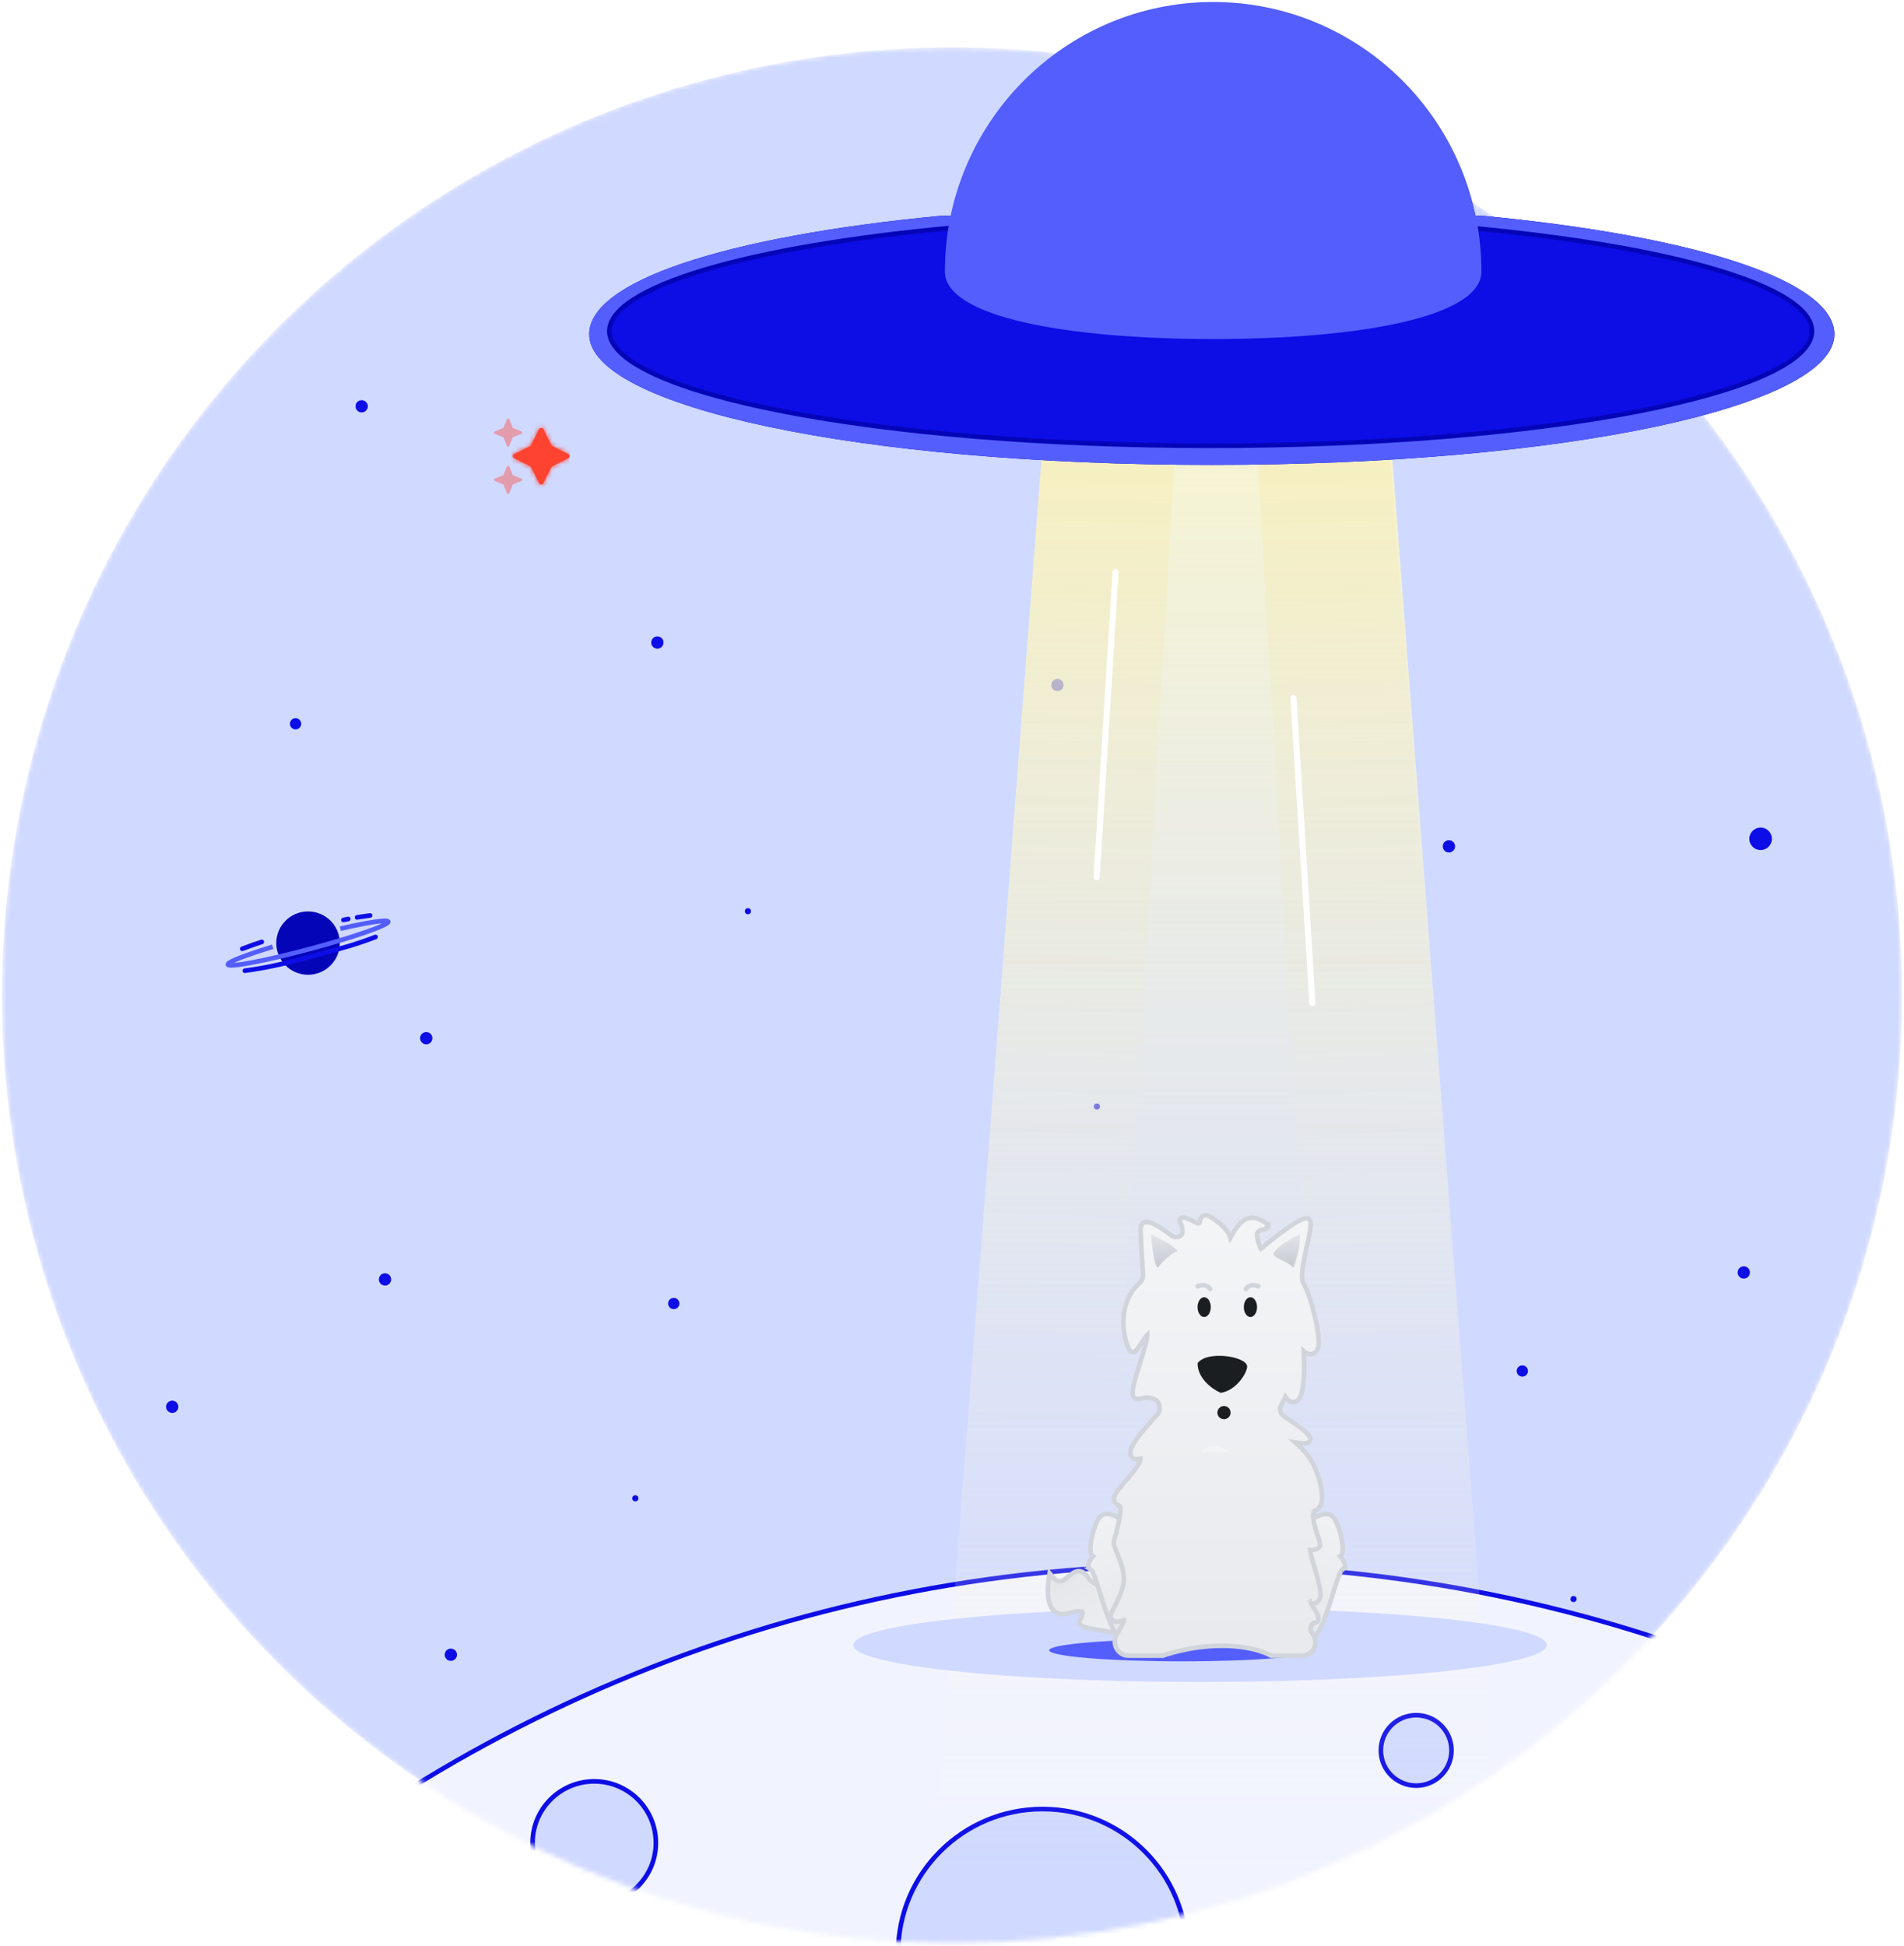 <svg width="412" height="421" viewBox="0 0 412 421" fill="none" xmlns="http://www.w3.org/2000/svg">
<mask id="mask0_4769_1363" style="mask-type:alpha" maskUnits="userSpaceOnUse" x="0" y="10" width="412" height="411">
<ellipse cx="206" cy="215.345" rx="205.575" ry="205.087" fill="white"/>
</mask>
<g mask="url(#mask0_4769_1363)">
<ellipse cx="206" cy="215.345" rx="205.575" ry="205.087" fill="#D0D9FF"/>
<ellipse cx="92.234" cy="224.638" rx="1.331" ry="1.327" fill="#0D0DE6"/>
<ellipse cx="70.419" cy="21.437" rx="1.331" ry="1.327" fill="#0D0DE6"/>
<ellipse cx="37.267" cy="304.393" rx="1.331" ry="1.327" fill="#0D0DE6"/>
<ellipse cx="137.473" cy="324.194" rx="0.665" ry="0.664" fill="#0D0DE6"/>
<ellipse cx="348.523" cy="25.112" rx="1.331" ry="1.327" fill="#0D0DE6"/>
<ellipse cx="258.79" cy="67.881" rx="1.842" ry="1.837" fill="#0D0DE6"/>
<ellipse cx="97.556" cy="358.043" rx="1.331" ry="1.327" fill="#0D0DE6"/>
<ellipse cx="397.586" cy="90.594" rx="0.665" ry="0.664" fill="#0D0DE6"/>
<ellipse cx="377.33" cy="275.327" rx="1.331" ry="1.327" fill="#0D0DE6"/>
<ellipse cx="237.352" cy="239.421" rx="0.665" ry="0.664" fill="#0D0DE6"/>
<ellipse cx="313.529" cy="183.126" rx="1.331" ry="1.327" fill="#0D0DE6"/>
<ellipse cx="382.185" cy="405.959" rx="1.842" ry="1.837" fill="#0D0DE6"/>
<ellipse cx="315.884" cy="402.284" rx="1.842" ry="1.837" fill="#0D0DE6"/>
<ellipse cx="255.106" cy="361.862" rx="1.842" ry="1.837" fill="#0D0DE6"/>
<ellipse cx="161.84" cy="197.162" rx="0.665" ry="0.664" fill="#0D0DE6"/>
<ellipse cx="181.435" cy="354.512" rx="1.842" ry="1.837" fill="#0D0DE6"/>
<ellipse cx="83.31" cy="276.833" rx="1.331" ry="1.327" fill="#0D0DE6"/>
<ellipse cx="142.248" cy="139.029" rx="1.331" ry="1.327" fill="#0D0DE6"/>
<ellipse cx="201.694" cy="389.423" rx="1.842" ry="1.837" fill="#0D0DE6"/>
<ellipse cx="78.263" cy="87.913" rx="1.331" ry="1.327" fill="#0D0DE6"/>
<ellipse cx="28.368" cy="53.4" rx="2.439" ry="2.434" fill="#0D0DE6"/>
<ellipse cx="63.959" cy="156.608" rx="1.22" ry="1.217" fill="#0D0DE6"/>
<ellipse cx="145.791" cy="282.048" rx="1.22" ry="1.217" fill="#0D0DE6"/>
<ellipse cx="329.41" cy="296.651" rx="1.22" ry="1.217" fill="#0D0DE6"/>
<ellipse cx="380.97" cy="181.496" rx="2.439" ry="2.434" fill="#0D0DE6"/>
<ellipse cx="340.492" cy="345.989" rx="0.665" ry="0.664" fill="#0D0DE6"/>
<ellipse cx="409.302" cy="102.282" rx="1.331" ry="1.327" fill="#0D0DE6"/>
<ellipse cx="228.81" cy="148.216" rx="1.331" ry="1.327" fill="#0D0DE6"/>
<g clip-path="url(#clip0_4769_1363)">
<path opacity="0.4" d="M109.717 96.524L108.922 94.622L107.015 93.829C106.973 93.808 106.937 93.775 106.912 93.735C106.887 93.694 106.874 93.648 106.874 93.6C106.874 93.553 106.887 93.506 106.912 93.466C106.937 93.426 106.973 93.393 107.015 93.372L108.922 92.579L109.717 90.677C109.738 90.634 109.771 90.598 109.811 90.573C109.852 90.548 109.898 90.535 109.946 90.535C109.994 90.535 110.04 90.548 110.081 90.573C110.121 90.598 110.154 90.634 110.175 90.677L110.97 92.579L112.877 93.372C112.919 93.393 112.955 93.426 112.98 93.466C113.005 93.506 113.019 93.553 113.019 93.6C113.019 93.648 113.005 93.694 112.98 93.735C112.955 93.775 112.919 93.808 112.877 93.829L110.97 94.622L110.175 96.524C110.154 96.567 110.121 96.602 110.081 96.627C110.04 96.652 109.994 96.666 109.946 96.666C109.898 96.666 109.852 96.652 109.811 96.627C109.771 96.602 109.738 96.567 109.717 96.524ZM110.175 100.893L110.97 102.795L112.877 103.588C112.919 103.609 112.955 103.642 112.98 103.682C113.005 103.722 113.019 103.769 113.019 103.817C113.019 103.864 113.005 103.911 112.98 103.951C112.955 103.991 112.919 104.024 112.877 104.045L110.97 104.838L110.175 106.74C110.154 106.783 110.121 106.818 110.081 106.843C110.04 106.868 109.994 106.882 109.946 106.882C109.898 106.882 109.852 106.868 109.811 106.843C109.771 106.818 109.738 106.783 109.717 106.74L108.922 104.838L107.015 104.045C106.973 104.024 106.937 103.991 106.912 103.951C106.887 103.911 106.874 103.864 106.874 103.817C106.874 103.769 106.887 103.722 106.912 103.682C106.937 103.642 106.973 103.609 107.015 103.588L108.922 102.795L109.717 100.893C109.738 100.85 109.771 100.815 109.811 100.79C109.852 100.765 109.898 100.751 109.946 100.751C109.994 100.751 110.04 100.765 110.081 100.79C110.121 100.815 110.154 100.85 110.175 100.893Z" fill="#FF4331"/>
<mask id="path-33-inside-1_4769_1363" fill="white">
<path d="M110.969 98.697C110.969 98.602 110.995 98.509 111.045 98.428C111.095 98.348 111.166 98.282 111.251 98.24L114.854 96.439L116.655 92.839C116.829 92.492 117.397 92.492 117.571 92.839L119.372 96.439L122.974 98.24C123.06 98.282 123.132 98.347 123.182 98.428C123.232 98.509 123.259 98.602 123.259 98.697C123.259 98.792 123.232 98.886 123.182 98.967C123.132 99.047 123.06 99.113 122.974 99.155L119.372 100.955L117.571 104.555C117.528 104.64 117.463 104.712 117.382 104.761C117.301 104.811 117.208 104.838 117.113 104.838C117.018 104.838 116.925 104.811 116.844 104.761C116.763 104.712 116.697 104.64 116.655 104.555L114.854 100.955L111.251 99.156C111.166 99.113 111.095 99.047 111.045 98.966C110.995 98.885 110.968 98.792 110.969 98.697Z"/>
</mask>
<path d="M110.969 98.697C110.969 98.602 110.995 98.509 111.045 98.428C111.095 98.348 111.166 98.282 111.251 98.24L114.854 96.439L116.655 92.839C116.829 92.492 117.397 92.492 117.571 92.839L119.372 96.439L122.974 98.24C123.06 98.282 123.132 98.347 123.182 98.428C123.232 98.509 123.259 98.602 123.259 98.697C123.259 98.792 123.232 98.886 123.182 98.967C123.132 99.047 123.06 99.113 122.974 99.155L119.372 100.955L117.571 104.555C117.528 104.64 117.463 104.712 117.382 104.761C117.301 104.811 117.208 104.838 117.113 104.838C117.018 104.838 116.925 104.811 116.844 104.761C116.763 104.712 116.697 104.64 116.655 104.555L114.854 100.955L111.251 99.156C111.166 99.113 111.095 99.047 111.045 98.966C110.995 98.885 110.968 98.792 110.969 98.697Z" fill="#FF4331"/>
<path d="M110.969 98.697L109.448 98.696L109.448 98.696L110.969 98.697ZM111.251 98.24L110.569 96.881L110.572 96.88L111.251 98.24ZM114.854 96.439L116.214 97.12L115.987 97.573L115.533 97.799L114.854 96.439ZM116.655 92.839L115.295 92.159L115.296 92.157L116.655 92.839ZM117.571 92.839L118.93 92.158L118.93 92.159L117.571 92.839ZM119.372 96.439L118.692 97.799L118.239 97.573L118.012 97.12L119.372 96.439ZM122.974 98.24L122.3 99.603L122.295 99.6L122.974 98.24ZM123.259 98.697H124.779H123.259ZM122.974 99.155L122.295 97.795L122.3 97.792L122.974 99.155ZM119.372 100.955L118.012 100.275L118.239 99.822L118.692 99.595L119.372 100.955ZM117.571 104.555L118.93 105.236L118.93 105.237L117.571 104.555ZM116.655 104.555L115.296 105.237L115.295 105.236L116.655 104.555ZM114.854 100.955L115.533 99.595L115.987 99.822L116.214 100.275L114.854 100.955ZM111.251 99.156L110.572 100.516L110.569 100.514L111.251 99.156ZM109.448 98.696C109.449 98.319 109.554 97.949 109.752 97.629L112.338 99.228C112.436 99.069 112.489 98.886 112.489 98.699L109.448 98.696ZM109.752 97.629C109.95 97.308 110.233 97.05 110.569 96.881L111.934 99.598C112.1 99.515 112.24 99.387 112.338 99.228L109.752 97.629ZM110.572 96.88L114.174 95.079L115.533 97.799L111.931 99.6L110.572 96.88ZM113.494 95.759L115.295 92.159L118.015 93.519L116.214 97.12L113.494 95.759ZM115.296 92.157C115.7 91.351 116.498 91.058 117.113 91.058C117.728 91.058 118.526 91.352 118.93 92.158L116.211 93.52C116.442 93.98 116.869 94.099 117.113 94.099C117.357 94.099 117.784 93.98 118.014 93.521L115.296 92.157ZM118.93 92.159L120.732 95.759L118.012 97.12L116.211 93.519L118.93 92.159ZM120.051 95.079L123.654 96.88L122.295 99.6L118.692 97.799L120.051 95.079ZM123.648 96.877C123.987 97.044 124.273 97.303 124.473 97.625L121.891 99.231C121.99 99.391 122.132 99.519 122.3 99.602L123.648 96.877ZM124.473 97.625C124.673 97.947 124.779 98.318 124.779 98.697H121.738C121.738 98.886 121.791 99.071 121.891 99.231L124.473 97.625ZM124.779 98.697C124.779 99.076 124.673 99.448 124.473 99.769L121.891 98.164C121.791 98.324 121.738 98.508 121.738 98.697H124.779ZM124.473 99.769C124.273 100.091 123.987 100.35 123.648 100.518L122.3 97.792C122.132 97.875 121.99 98.004 121.891 98.164L124.473 99.769ZM123.654 100.515L120.051 102.315L118.692 99.595L122.295 97.795L123.654 100.515ZM120.732 101.635L118.93 105.236L116.211 103.875L118.012 100.275L120.732 101.635ZM118.93 105.237C118.761 105.574 118.501 105.858 118.18 106.056L116.584 103.467C116.425 103.565 116.296 103.706 116.212 103.874L118.93 105.237ZM118.18 106.056C117.859 106.254 117.489 106.358 117.113 106.358V103.317C116.926 103.317 116.743 103.369 116.584 103.467L118.18 106.056ZM117.113 106.358C116.736 106.358 116.367 106.254 116.046 106.056L117.642 103.467C117.482 103.369 117.299 103.317 117.113 103.317V106.358ZM116.046 106.056C115.725 105.858 115.465 105.574 115.296 105.237L118.014 103.874C117.93 103.706 117.801 103.565 117.642 103.467L116.046 106.056ZM115.295 105.236L113.494 101.635L116.214 100.275L118.015 103.875L115.295 105.236ZM114.174 102.315L110.572 100.516L111.931 97.796L115.533 99.595L114.174 102.315ZM110.569 100.514C110.232 100.345 109.949 100.086 109.751 99.765L112.339 98.168C112.241 98.009 112.1 97.881 111.934 97.797L110.569 100.514ZM109.751 99.765C109.553 99.444 109.448 99.074 109.448 98.696L112.489 98.698C112.489 98.51 112.437 98.327 112.339 98.168L109.751 99.765Z" fill="#FF4331" mask="url(#path-33-inside-1_4769_1363)"/>
</g>
<path d="M580.059 659.368C580.059 836.505 436.12 980.104 258.559 980.104C80.997 980.104 -62.942 836.505 -62.942 659.368C-62.942 482.232 80.997 338.632 258.559 338.632C436.12 338.632 580.059 482.232 580.059 659.368Z" fill="#F1F3FF" stroke="#0D0DE6"/>
<path d="M314.083 378.743C314.083 382.952 310.663 386.365 306.441 386.365C302.22 386.365 298.8 382.952 298.8 378.743C298.8 374.535 302.22 371.121 306.441 371.121C310.663 371.121 314.083 374.535 314.083 378.743Z" fill="#D0D9FF" stroke="#0D0DE6"/>
<path d="M256.836 422.603C256.836 439.821 242.845 453.78 225.583 453.78C208.322 453.78 194.331 439.821 194.331 422.603C194.331 405.386 208.322 391.427 225.583 391.427C242.845 391.427 256.836 405.386 256.836 422.603Z" fill="#D0D9FF" stroke="#0D0DE6"/>
<path d="M141.925 398.747C141.925 406.096 135.953 412.055 128.584 412.055C121.215 412.055 115.243 406.096 115.243 398.747C115.243 391.398 121.215 385.439 128.584 385.439C135.953 385.439 141.925 391.398 141.925 398.747Z" fill="#D0D9FF" stroke="#0D0DE6"/>
<path d="M74.082 204.063C74.082 208.153 70.758 211.472 66.654 211.472C62.551 211.472 59.227 208.153 59.227 204.063C59.227 199.972 62.551 196.654 66.654 196.654C70.758 196.654 74.082 199.972 74.082 204.063Z" fill="#0505B8" stroke="#D0D9FF" stroke-width="1.111"/>
<path d="M59.004 204.862C53.144 206.647 49.166 208.186 49.304 208.701C49.494 209.409 57.416 207.906 66.999 205.345C76.582 202.783 84.195 200.133 84.005 199.425C83.867 198.909 79.631 199.565 73.64 200.948" stroke="#535EFC"/>
<path d="M52.984 210.036C57.974 209.372 61.633 208.483 67.421 206.936C73.941 205.193 76.934 204.394 81.259 202.735" stroke="#0D0DE6" stroke-linecap="round"/>
<path d="M52.423 205.298C53.317 204.954 54.155 204.648 54.979 204.362C55.535 204.169 56.085 203.986 56.642 203.807" stroke="#0D0DE6" stroke-linecap="round"/>
<path d="M74.311 199.054C74.668 198.981 75.016 198.912 75.358 198.846M80.079 198.088C79.461 198.168 78.861 198.253 78.264 198.344C77.931 198.395 77.6 198.448 77.266 198.504" stroke="#0D0DE6" stroke-linecap="round"/>
<path d="M227.841 67.015H298.797L325.077 409.543H201.562L227.841 67.015Z" fill="url(#paint0_linear_4769_1363)"/>
<path d="M227.842 67.015H255.968L241.999 310.525H209.282L227.842 67.015Z" fill="url(#paint1_linear_4769_1363)"/>
<path d="M298.429 67.015H270.303L284.272 310.525H316.989L298.429 67.015Z" fill="url(#paint2_linear_4769_1363)"/>
<ellipse cx="259.669" cy="355.934" rx="75.018" ry="7.998" fill="#D0D9FF"/>
<ellipse cx="255.829" cy="357.077" rx="28.801" ry="2.394" fill="#535EFC"/>
<path d="M252.666 345.928L252.316 345.556L251.951 345.914C251.928 345.936 251.862 345.983 251.714 346.032C251.571 346.08 251.379 346.12 251.137 346.147C250.652 346.202 250.016 346.202 249.267 346.148C247.77 346.04 245.884 345.723 243.978 345.263C242.072 344.802 240.166 344.203 238.628 343.537C237.858 343.204 237.191 342.858 236.665 342.512C236.132 342.16 235.78 341.83 235.599 341.54C234.876 340.386 234.098 339.863 233.21 339.975C232.805 340.026 232.439 340.206 232.117 340.412C231.796 340.617 231.482 340.874 231.192 341.112L231.189 341.115C230.567 341.624 230.058 342.028 229.539 342.137C229.303 342.186 229.063 342.172 228.799 342.057C228.525 341.938 228.2 341.698 227.826 341.255L227.131 340.432L226.95 341.492L227.443 341.576C226.95 341.492 226.95 341.492 226.95 341.493L226.95 341.493L226.949 341.495L226.949 341.5L226.945 341.521C226.942 341.538 226.938 341.563 226.933 341.596C226.924 341.661 226.91 341.755 226.895 341.873C226.864 342.109 226.826 342.444 226.797 342.84C226.738 343.629 226.711 344.681 226.85 345.699C226.987 346.7 227.294 347.754 227.973 348.462C228.697 349.216 229.751 349.489 231.14 349.09C232.376 348.735 233.178 348.618 233.678 348.638C234.169 348.658 234.228 348.797 234.237 348.818C234.237 348.818 234.237 348.818 234.238 348.819C234.277 348.909 234.28 349.116 234.15 349.505C234.051 349.804 233.906 350.119 233.755 350.447C233.721 350.522 233.686 350.597 233.652 350.673C233.539 350.922 233.558 351.189 233.699 351.415C233.818 351.608 234.004 351.738 234.17 351.829C234.507 352.013 234.989 352.154 235.513 352.275C236.285 352.451 237.268 352.607 238.263 352.764C238.634 352.823 239.008 352.882 239.372 352.942C240.75 353.171 241.987 353.419 242.714 353.743C243.094 353.912 243.193 354.042 243.208 354.076C243.207 354.08 243.205 354.087 243.201 354.098C243.183 354.142 243.132 354.228 242.997 354.355C242.655 354.677 242.38 355.022 242.321 355.39C242.288 355.599 242.327 355.809 242.448 355.991C242.561 356.161 242.721 356.27 242.869 356.341C243.157 356.478 243.53 356.533 243.896 356.554C244.276 356.576 244.707 356.563 245.147 356.532C246.029 356.469 246.987 356.327 247.72 356.201C248.088 356.139 248.401 356.08 248.623 356.037C248.734 356.015 248.822 355.997 248.882 355.985L248.952 355.97L248.971 355.967L248.976 355.966L248.977 355.965L248.977 355.965C248.977 355.965 248.977 355.965 248.873 355.477L248.977 355.965L249.077 355.944L249.16 355.886L253.708 352.717L257.391 352.056L258.299 351.893L257.666 351.222L252.666 345.928Z" fill="url(#paint3_linear_4769_1363)" stroke="#D1D5DB"/>
<path d="M276.638 331.068L276.498 331.558L276.992 331.687C277.023 331.696 277.098 331.728 277.215 331.83C277.33 331.928 277.462 332.072 277.61 332.265C277.905 332.653 278.231 333.198 278.569 333.868C279.242 335.205 279.935 336.984 280.515 338.853C281.094 340.722 281.554 342.663 281.769 344.322C281.876 345.153 281.921 345.901 281.892 346.529C281.862 347.166 281.758 347.637 281.602 347.941C280.426 350.223 280.301 350.821 280.338 351.483C280.341 351.525 280.344 351.566 280.346 351.607C280.361 351.824 280.375 352.029 280.323 352.397C280.259 352.847 280.093 353.542 279.685 354.72L279.616 354.919L279.71 355.107L280.158 354.883C279.71 355.107 279.711 355.108 279.711 355.108L279.711 355.109L279.712 355.111L279.715 355.116L279.721 355.127C279.725 355.135 279.731 355.144 279.737 355.155C279.75 355.176 279.767 355.203 279.788 355.233C279.831 355.292 279.894 355.367 279.98 355.444C280.154 355.601 280.418 355.76 280.79 355.822C281.526 355.944 282.561 355.671 284.033 354.569C284.462 354.248 284.847 353.766 285.197 353.204C285.55 352.638 285.886 351.961 286.204 351.224C286.841 349.749 287.428 347.99 287.965 346.294C288.126 345.785 288.282 345.284 288.434 344.796C288.791 343.648 289.123 342.58 289.435 341.694C289.656 341.064 289.86 340.547 290.047 340.171C290.141 339.983 290.224 339.843 290.295 339.747C290.361 339.658 290.396 339.634 290.396 339.634C290.396 339.634 290.395 339.634 290.392 339.635C290.669 339.498 290.879 339.283 290.969 338.99C291.053 338.715 291.008 338.444 290.934 338.225C290.791 337.799 290.469 337.364 290.204 337.031C290.128 336.936 290.047 336.837 289.973 336.746C290.112 336.666 290.213 336.553 290.285 336.439C290.448 336.181 290.51 335.84 290.534 335.517C290.584 334.846 290.485 333.936 290.303 333.003C290.119 332.061 289.844 331.06 289.521 330.197C289.205 329.356 288.817 328.572 288.378 328.134C287.87 327.628 287.198 327.535 286.577 327.613C285.959 327.69 285.32 327.941 284.762 328.219C284.198 328.5 283.685 328.826 283.316 329.079C283.253 329.123 283.193 329.164 283.138 329.203L279.529 323.925L278.927 323.045L278.635 324.071L276.638 331.068Z" fill="url(#paint4_linear_4769_1363)" stroke="#D1D5DB"/>
<path d="M249.856 331.068L249.996 331.558L249.502 331.687C249.471 331.696 249.397 331.728 249.279 331.83C249.164 331.928 249.032 332.072 248.884 332.265C248.589 332.653 248.263 333.198 247.926 333.868C247.252 335.205 246.559 336.984 245.979 338.853C245.4 340.722 244.94 342.663 244.725 344.322C244.618 345.153 244.573 345.901 244.603 346.529C244.632 347.166 244.736 347.637 244.892 347.941C246.068 350.223 246.193 350.821 246.156 351.483C246.153 351.525 246.151 351.566 246.148 351.607C246.133 351.824 246.119 352.029 246.171 352.397C246.235 352.847 246.401 353.542 246.809 354.72L246.878 354.919L246.784 355.107L246.336 354.883C246.784 355.107 246.784 355.108 246.783 355.108L246.783 355.109L246.782 355.111L246.779 355.116L246.773 355.127C246.769 355.135 246.764 355.144 246.757 355.155C246.744 355.176 246.728 355.203 246.706 355.233C246.663 355.292 246.6 355.367 246.515 355.444C246.34 355.601 246.076 355.76 245.704 355.822C244.968 355.944 243.933 355.671 242.461 354.569C242.032 354.248 241.647 353.766 241.297 353.204C240.944 352.638 240.608 351.961 240.29 351.224C239.653 349.749 239.066 347.99 238.529 346.294C238.368 345.785 238.212 345.284 238.061 344.796C237.703 343.648 237.371 342.58 237.059 341.694C236.838 341.064 236.634 340.547 236.447 340.171C236.353 339.983 236.27 339.843 236.199 339.747C236.133 339.658 236.098 339.634 236.098 339.634C236.098 339.634 236.099 339.634 236.102 339.635C235.825 339.498 235.615 339.283 235.525 338.99C235.441 338.715 235.486 338.444 235.56 338.225C235.703 337.799 236.025 337.364 236.29 337.031C236.366 336.936 236.447 336.837 236.522 336.746C236.382 336.666 236.281 336.553 236.209 336.439C236.046 336.181 235.984 335.84 235.96 335.517C235.91 334.846 236.009 333.936 236.191 333.003C236.375 332.061 236.65 331.06 236.974 330.197C237.289 329.356 237.677 328.572 238.116 328.134C238.624 327.628 239.296 327.535 239.917 327.613C240.535 327.69 241.174 327.941 241.733 328.219C242.296 328.5 242.809 328.826 243.178 329.079C243.241 329.123 243.301 329.164 243.356 329.203L246.965 323.925L247.567 323.045L247.859 324.071L249.856 331.068Z" fill="url(#paint5_linear_4769_1363)" stroke="#D1D5DB"/>
<path d="M251.645 358.236L251.729 358.204L251.729 358.204L251.73 358.204L251.732 358.203L251.743 358.199L251.789 358.183C251.831 358.168 251.893 358.146 251.976 358.117C252.142 358.06 252.389 357.978 252.708 357.879C253.345 357.682 254.272 357.418 255.42 357.153C257.719 356.624 260.898 356.096 264.426 356.096C267.951 356.096 270.584 356.623 272.327 357.145C273.199 357.406 273.849 357.666 274.277 357.858C274.491 357.954 274.65 358.033 274.753 358.087C274.804 358.114 274.842 358.135 274.866 358.148L274.891 358.162L274.895 358.165L274.896 358.165L274.896 358.165L274.896 358.166L275.014 358.236H275.152H281.757C283.977 358.236 285.367 355.837 284.264 353.911L283.768 353.045C283.596 352.745 283.531 352.46 283.583 352.216C283.702 351.654 283.965 351.166 284.51 351.098C284.663 351.079 284.823 351.029 284.962 350.923C285.106 350.814 285.197 350.669 285.245 350.517C285.332 350.239 285.275 349.943 285.207 349.714C285.063 349.237 284.741 348.658 284.431 348.139C284.303 347.924 284.177 347.72 284.059 347.528C283.933 347.324 283.816 347.134 283.714 346.961C283.83 346.983 283.959 347 284.091 347C284.364 347 284.651 346.928 284.927 346.722C285.19 346.525 285.412 346.229 285.61 345.832C285.767 345.521 285.774 345.096 285.746 344.703C285.716 344.281 285.633 343.776 285.519 343.232C285.291 342.142 284.929 340.833 284.572 339.585C284.489 339.299 284.408 339.016 284.328 338.739C284.057 337.802 283.808 336.938 283.637 336.257C283.549 335.904 283.486 335.617 283.452 335.404C283.762 335.396 284.127 335.374 284.457 335.309C284.707 335.259 284.985 335.175 285.213 335.018C285.459 334.848 285.663 334.574 285.663 334.194C285.663 334.087 285.64 333.971 285.618 333.881C285.595 333.78 285.562 333.663 285.523 333.537C285.454 333.307 285.36 333.021 285.256 332.705L285.225 332.611C284.99 331.897 284.705 331.021 284.486 330.149C284.266 329.268 284.125 328.435 284.155 327.797C284.186 327.136 284.38 326.896 284.606 326.821C285.375 326.566 285.771 325.891 285.945 325.14C286.118 324.391 286.097 323.472 285.966 322.522C285.703 320.616 284.97 318.423 284.18 316.849C283.122 314.737 281.538 313.228 280.313 312.132C280.443 312.155 280.574 312.178 280.706 312.198C281.262 312.285 281.871 312.352 282.356 312.312C282.593 312.292 282.857 312.243 283.076 312.115C283.325 311.97 283.518 311.716 283.518 311.365C283.518 311.11 283.4 310.879 283.286 310.706C283.164 310.521 282.998 310.329 282.811 310.139C282.435 309.758 281.922 309.332 281.356 308.898C280.277 308.071 278.952 307.176 277.892 306.461C277.838 306.424 277.785 306.388 277.732 306.353C277.014 305.867 276.784 304.946 277.181 304.152L278.137 302.246C278.222 302.386 278.318 302.527 278.426 302.657C278.617 302.888 278.868 303.118 279.192 303.252C279.528 303.392 279.909 303.414 280.316 303.279C280.757 303.132 281.062 302.77 281.275 302.377C281.492 301.977 281.652 301.475 281.774 300.93C282.019 299.836 282.132 298.462 282.177 297.114C282.237 295.317 282.176 293.471 282.129 292.371C282.14 292.381 282.151 292.39 282.162 292.399C282.452 292.64 282.849 292.909 283.316 292.987C283.824 293.071 284.34 292.918 284.802 292.458C285.104 292.156 285.232 291.688 285.291 291.233C285.353 290.753 285.351 290.172 285.305 289.537C285.213 288.264 284.939 286.699 284.578 285.126C284.217 283.55 283.766 281.951 283.313 280.608C282.867 279.282 282.402 278.154 282.004 277.558C281.895 277.395 281.804 277.105 281.766 276.655C281.729 276.217 281.746 275.679 281.806 275.064C281.926 273.835 282.211 272.366 282.524 270.895C282.618 270.454 282.714 270.012 282.809 269.577C283.028 268.575 283.238 267.612 283.387 266.789C283.495 266.198 283.574 265.66 283.602 265.218C283.617 264.996 283.619 264.787 283.602 264.601C283.586 264.421 283.55 264.227 283.465 264.057C283.244 263.615 282.777 263.588 282.485 263.627C282.172 263.668 281.808 263.805 281.434 263.984C280.672 264.346 279.702 264.958 278.675 265.672C276.684 267.056 274.404 268.875 272.849 270.181C272.844 270.174 272.839 270.166 272.834 270.158C272.634 269.856 272.35 269.164 272.067 267.75C271.915 266.993 272.113 266.65 272.326 266.457C272.586 266.222 272.976 266.108 273.383 266.018C273.413 266.011 273.444 266.005 273.476 265.998C273.63 265.965 273.808 265.926 273.936 265.879C274.006 265.853 274.158 265.793 274.27 265.655C274.336 265.574 274.391 265.465 274.401 265.332C274.41 265.203 274.376 265.094 274.337 265.016C274.266 264.876 274.152 264.774 274.069 264.708C273.975 264.633 273.857 264.556 273.721 264.474C273.447 264.31 273.053 264.102 272.515 263.834C271.261 263.208 270.133 263.424 269.203 264.03C268.306 264.614 267.589 265.559 267.042 266.422C266.766 266.859 266.525 267.287 266.323 267.657C266.296 267.705 266.271 267.751 266.246 267.796C266.008 266.951 265.409 266.155 264.728 265.47C263.826 264.562 262.68 263.749 261.682 263.142C260.74 262.57 259.635 263.296 259.635 264.327C259.635 264.625 259.347 264.793 259.104 264.674C259.024 264.635 258.944 264.596 258.863 264.557C258.127 264.197 257.337 263.811 256.757 263.6C256.593 263.54 256.434 263.49 256.288 263.458C256.155 263.428 255.981 263.402 255.812 263.433C255.722 263.449 255.605 263.487 255.498 263.576C255.384 263.672 255.315 263.8 255.289 263.934C255.245 264.164 255.332 264.375 255.398 264.505C255.662 265.032 255.824 265.69 255.868 266.438C255.905 267.047 255.58 267.429 255.1 267.59C254.594 267.761 253.914 267.676 253.363 267.247C250.861 265.306 249.318 264.613 248.367 264.422C247.852 264.318 247.414 264.508 247.136 264.867C246.881 265.198 246.785 265.635 246.8 266.046C246.873 267.998 247.055 272.348 247.348 275.762C247.406 276.444 247.09 277.13 246.539 277.636C243.557 280.375 242.935 284.076 243.124 287.035C243.218 288.518 243.517 289.836 243.839 290.791C243.999 291.267 244.17 291.666 244.331 291.955C244.411 292.097 244.498 292.231 244.592 292.335C244.638 292.388 244.698 292.446 244.772 292.495C244.842 292.541 244.962 292.604 245.118 292.604C245.303 292.604 245.451 292.526 245.543 292.466C245.641 292.401 245.731 292.319 245.808 292.238C245.964 292.076 246.127 291.861 246.287 291.633C246.475 291.365 246.688 291.036 246.901 290.706C247.043 290.486 247.186 290.266 247.322 290.063C247.684 289.52 248.006 289.088 248.259 288.872C248.26 288.871 248.261 288.871 248.262 288.87C248.263 288.886 248.263 288.905 248.264 288.925C248.266 289.05 248.253 289.217 248.223 289.427C248.161 289.848 248.036 290.391 247.865 291.026C247.582 292.073 247.186 293.323 246.778 294.609C246.692 294.882 246.605 295.157 246.518 295.431C246.028 296.988 245.551 298.549 245.289 299.768C245.158 300.374 245.073 300.926 245.075 301.364C245.076 301.582 245.098 301.803 245.164 301.999C245.232 302.197 245.364 302.416 245.61 302.539C246.044 302.755 246.536 302.713 246.978 302.585C247.847 302.332 248.815 302.354 249.57 302.647C250.311 302.934 250.806 303.458 250.891 304.224L250.93 304.57C250.993 305.14 250.793 305.712 250.389 306.135C249.312 307.262 247.891 308.834 246.736 310.319C246.16 311.061 245.641 311.791 245.265 312.44C245.076 312.764 244.918 313.077 244.806 313.366C244.696 313.651 244.618 313.943 244.618 314.219C244.618 314.811 244.765 315.31 245.193 315.571C245.572 315.802 246.02 315.735 246.273 315.693C246.347 315.681 246.406 315.67 246.459 315.66C246.527 315.648 246.586 315.637 246.656 315.627C246.7 315.62 246.735 315.616 246.763 315.615C246.763 315.624 246.763 315.634 246.763 315.646C246.763 315.834 246.703 316.086 246.56 316.408C246.42 316.726 246.214 317.082 245.955 317.467C245.436 318.239 244.738 319.084 244.023 319.923C243.859 320.114 243.694 320.306 243.531 320.497C242.988 321.127 242.461 321.741 242.042 322.281C241.768 322.634 241.528 322.971 241.354 323.275C241.191 323.56 241.043 323.889 241.043 324.207C241.043 324.653 241.158 325.001 241.387 325.268C241.588 325.502 241.846 325.63 242.012 325.713L242.035 325.724C242.228 325.821 242.312 325.87 242.37 325.937C242.409 325.982 242.473 326.08 242.473 326.347C242.473 327.007 242.303 328.213 242.036 329.548C241.77 330.873 241.417 332.278 241.069 333.322C240.988 333.563 240.994 333.818 241.03 334.051C241.065 334.288 241.138 334.543 241.227 334.805C241.359 335.194 241.547 335.646 241.747 336.129C241.814 336.288 241.881 336.451 241.949 336.616C242.505 337.977 243.102 339.601 243.189 341.353C243.272 343.025 242.525 344.885 241.743 346.483C241.55 346.877 241.359 347.249 241.18 347.596L241.166 347.623C240.994 347.957 240.833 348.269 240.7 348.546C240.565 348.826 240.448 349.091 240.378 349.319C240.343 349.434 240.314 349.556 240.305 349.678C240.296 349.795 240.302 349.956 240.381 350.113C240.505 350.361 240.674 350.557 240.888 350.692C241.099 350.827 241.326 350.884 241.539 350.9C241.944 350.93 242.364 350.812 242.663 350.726C242.685 350.72 242.707 350.714 242.728 350.708C242.863 350.669 242.976 350.637 243.08 350.614C243.123 350.604 243.159 350.598 243.188 350.593C243.188 350.596 243.188 350.599 243.188 350.602C243.188 350.661 243.166 350.787 243.092 350.993C243.022 351.191 242.916 351.429 242.779 351.7C242.505 352.241 242.125 352.881 241.706 353.54C240.456 355.504 241.782 358.236 244.182 358.236H251.554H251.645ZM283.419 346.378C283.419 346.379 283.42 346.382 283.42 346.386C283.42 346.385 283.42 346.385 283.42 346.384C283.419 346.381 283.419 346.379 283.418 346.378C283.419 346.378 283.419 346.378 283.419 346.378ZM273.479 265.519C273.479 265.519 273.478 265.518 273.477 265.517L273.479 265.519ZM273.603 264.935C273.603 264.935 273.6 264.937 273.594 264.939C273.599 264.936 273.602 264.935 273.603 264.935Z" fill="url(#paint6_linear_4769_1363)" stroke="#D1D5DB" stroke-linecap="round"/>
<path d="M250.554 274.264C249.745 274.264 249.124 268.557 249.124 267.13L251.984 268.557C253.415 269.271 254.845 270.697 254.845 270.697C252.699 271.411 250.554 274.264 250.554 274.264Z" fill="url(#paint7_linear_4769_1363)"/>
<path d="M275.583 271.411C275.583 270.269 279.396 267.844 281.303 267.13V267.131C281.303 267.702 281.303 270.698 279.873 274.264C278.443 272.838 275.583 272.124 275.583 271.411Z" fill="url(#paint8_linear_4769_1363)"/>
<path d="M269.862 295.667C269.862 293.527 261.281 292.1 259.136 294.954C259.136 298.378 262.473 300.661 264.141 301.374C267.479 300.898 269.862 297.094 269.862 295.667Z" fill="#1B1E21"/>
<ellipse cx="260.566" cy="282.826" rx="1.43" ry="2.14" fill="#1B1E21"/>
<ellipse cx="270.578" cy="282.826" rx="1.43" ry="2.14" fill="#1B1E21"/>
<ellipse cx="264.857" cy="305.655" rx="1.43" ry="1.427" fill="#1B1E21"/>
<path d="M261.857 278.895C261.05 277.835 260.103 278 259.164 278.309" stroke="#D1D5DB" stroke-linecap="round"/>
<path d="M269.59 278.895C270.398 277.835 271.344 278 272.284 278.309" stroke="#D1D5DB" stroke-linecap="round"/>
<g opacity="0.3" filter="url(#filter0_f_4769_1363)">
<path d="M265.877 314.093C265.877 314.42 264.537 314.093 262.883 314.093C261.23 314.093 259.89 314.42 259.89 314.093C259.89 313.767 261.23 312.911 262.883 312.911C264.537 312.911 265.877 313.767 265.877 314.093Z" fill="white"/>
</g>
<g filter="url(#filter1_f_4769_1363)">
<rect width="1.331" height="67.484" rx="0.665" transform="matrix(0.998 -0.061 0.062 0.998 279.183 150.383)" fill="white"/>
</g>
<g filter="url(#filter2_f_4769_1363)">
<rect width="1.331" height="67.484" rx="0.665" transform="matrix(-0.998 -0.061 -0.062 0.998 242.099 123.148)" fill="white"/>
</g>
</g>
<path d="M262.217 100.591C338.754 100.591 396.938 87.933 396.938 72.318C396.938 60.951 367.921 51.151 320.507 46.659L203.602 46.69C156.363 51.195 127.495 60.977 127.495 72.318C127.495 87.933 185.679 100.591 262.217 100.591Z" fill="#0505B8"/>
<path d="M262.217 100.591C338.754 100.591 396.938 87.933 396.938 72.318C396.938 60.951 367.921 51.151 320.507 46.659L203.602 46.69C156.363 51.195 127.495 60.977 127.495 72.318C127.495 87.933 185.679 100.591 262.217 100.591Z" fill="#535EFC"/>
<path d="M392.087 71.654C392.087 73.212 391.274 74.795 389.59 76.389C387.906 77.984 385.395 79.545 382.115 81.047C375.558 84.05 366.039 86.767 354.236 89.053C330.639 93.624 298.018 96.454 261.972 96.454C225.925 96.454 193.305 93.624 169.708 89.053C157.905 86.767 148.386 84.05 141.829 81.047C138.549 79.545 136.038 77.984 134.354 76.389C132.67 74.795 131.856 73.212 131.856 71.654C131.856 69.386 133.587 67.066 137.143 64.776C140.673 62.502 145.869 60.347 152.488 58.372C165.716 54.426 184.514 51.235 206.75 49.221L316.889 49.193C339.207 51.201 358.081 54.394 371.365 58.345C378.012 60.323 383.231 62.482 386.777 64.761C390.349 67.055 392.087 69.38 392.087 71.654Z" fill="#0D0DE6" stroke="#0505B8"/>
<path d="M320.561 58.775C320.561 68.498 294.57 73.36 262.509 73.36C230.448 73.36 204.458 68.498 204.458 58.775C204.458 26.553 230.448 0.432 262.509 0.432C294.57 0.432 320.561 26.553 320.561 58.775Z" fill="#535EFC"/>
<defs>
<filter id="filter0_f_4769_1363" x="257.667" y="310.688" width="10.432" height="5.772" filterUnits="userSpaceOnUse" color-interpolation-filters="sRGB">
<feFlood flood-opacity="0" result="BackgroundImageFix"/>
<feBlend mode="normal" in="SourceGraphic" in2="BackgroundImageFix" result="shape"/>
<feGaussianBlur stdDeviation="1.111" result="effect1_foregroundBlur_4769_1363"/>
</filter>
<filter id="filter1_f_4769_1363" x="274.778" y="145.896" width="14.307" height="76.247" filterUnits="userSpaceOnUse" color-interpolation-filters="sRGB">
<feFlood flood-opacity="0" result="BackgroundImageFix"/>
<feBlend mode="normal" in="SourceGraphic" in2="BackgroundImageFix" result="shape"/>
<feGaussianBlur stdDeviation="2.222" result="effect1_foregroundBlur_4769_1363"/>
</filter>
<filter id="filter2_f_4769_1363" x="232.197" y="118.661" width="14.307" height="76.247" filterUnits="userSpaceOnUse" color-interpolation-filters="sRGB">
<feFlood flood-opacity="0" result="BackgroundImageFix"/>
<feBlend mode="normal" in="SourceGraphic" in2="BackgroundImageFix" result="shape"/>
<feGaussianBlur stdDeviation="2.222" result="effect1_foregroundBlur_4769_1363"/>
</filter>
<linearGradient id="paint0_linear_4769_1363" x1="263.319" y1="33.642" x2="263.319" y2="404.043" gradientUnits="userSpaceOnUse">
<stop stop-color="#FEF9C3"/>
<stop offset="1" stop-color="#FEFCE8" stop-opacity="0"/>
</linearGradient>
<linearGradient id="paint1_linear_4769_1363" x1="253.027" y1="95.987" x2="243.515" y2="320.796" gradientUnits="userSpaceOnUse">
<stop stop-color="#FACC15" stop-opacity="0.1"/>
<stop offset="1" stop-color="#FFFDE9" stop-opacity="0"/>
</linearGradient>
<linearGradient id="paint2_linear_4769_1363" x1="273.244" y1="95.987" x2="282.757" y2="320.796" gradientUnits="userSpaceOnUse">
<stop stop-color="#FACC15" stop-opacity="0.1"/>
<stop offset="1" stop-color="#FFFDE9" stop-opacity="0"/>
</linearGradient>
<linearGradient id="paint3_linear_4769_1363" x1="263.966" y1="382.771" x2="236.926" y2="337.903" gradientUnits="userSpaceOnUse">
<stop stop-color="white"/>
<stop offset="1" stop-color="#E5E7EB"/>
</linearGradient>
<linearGradient id="paint4_linear_4769_1363" x1="302.468" y1="297.927" x2="274.523" y2="349.734" gradientUnits="userSpaceOnUse">
<stop stop-color="white"/>
<stop offset="1" stop-color="#E5E7EB"/>
</linearGradient>
<linearGradient id="paint5_linear_4769_1363" x1="224.026" y1="297.927" x2="251.971" y2="349.734" gradientUnits="userSpaceOnUse">
<stop stop-color="white"/>
<stop offset="1" stop-color="#E5E7EB"/>
</linearGradient>
<linearGradient id="paint6_linear_4769_1363" x1="262.506" y1="265.607" x2="262.506" y2="382.071" gradientUnits="userSpaceOnUse">
<stop stop-color="#F3F4F6"/>
<stop offset="1" stop-color="#E5E7EB"/>
</linearGradient>
<linearGradient id="paint7_linear_4769_1363" x1="265.295" y1="266.072" x2="265.295" y2="285.832" gradientUnits="userSpaceOnUse">
<stop stop-color="#E5E7EB"/>
<stop offset="1" stop-color="#9CA3AF"/>
</linearGradient>
<linearGradient id="paint8_linear_4769_1363" x1="265.295" y1="266.072" x2="265.295" y2="285.832" gradientUnits="userSpaceOnUse">
<stop stop-color="#E5E7EB"/>
<stop offset="1" stop-color="#9CA3AF"/>
</linearGradient>
<clipPath id="clip0_4769_1363">
<rect width="16.385" height="16.346" transform="matrix(-1 0 0 1 123.257 90.568)" fill="white"/>
</clipPath>
</defs>
</svg>
